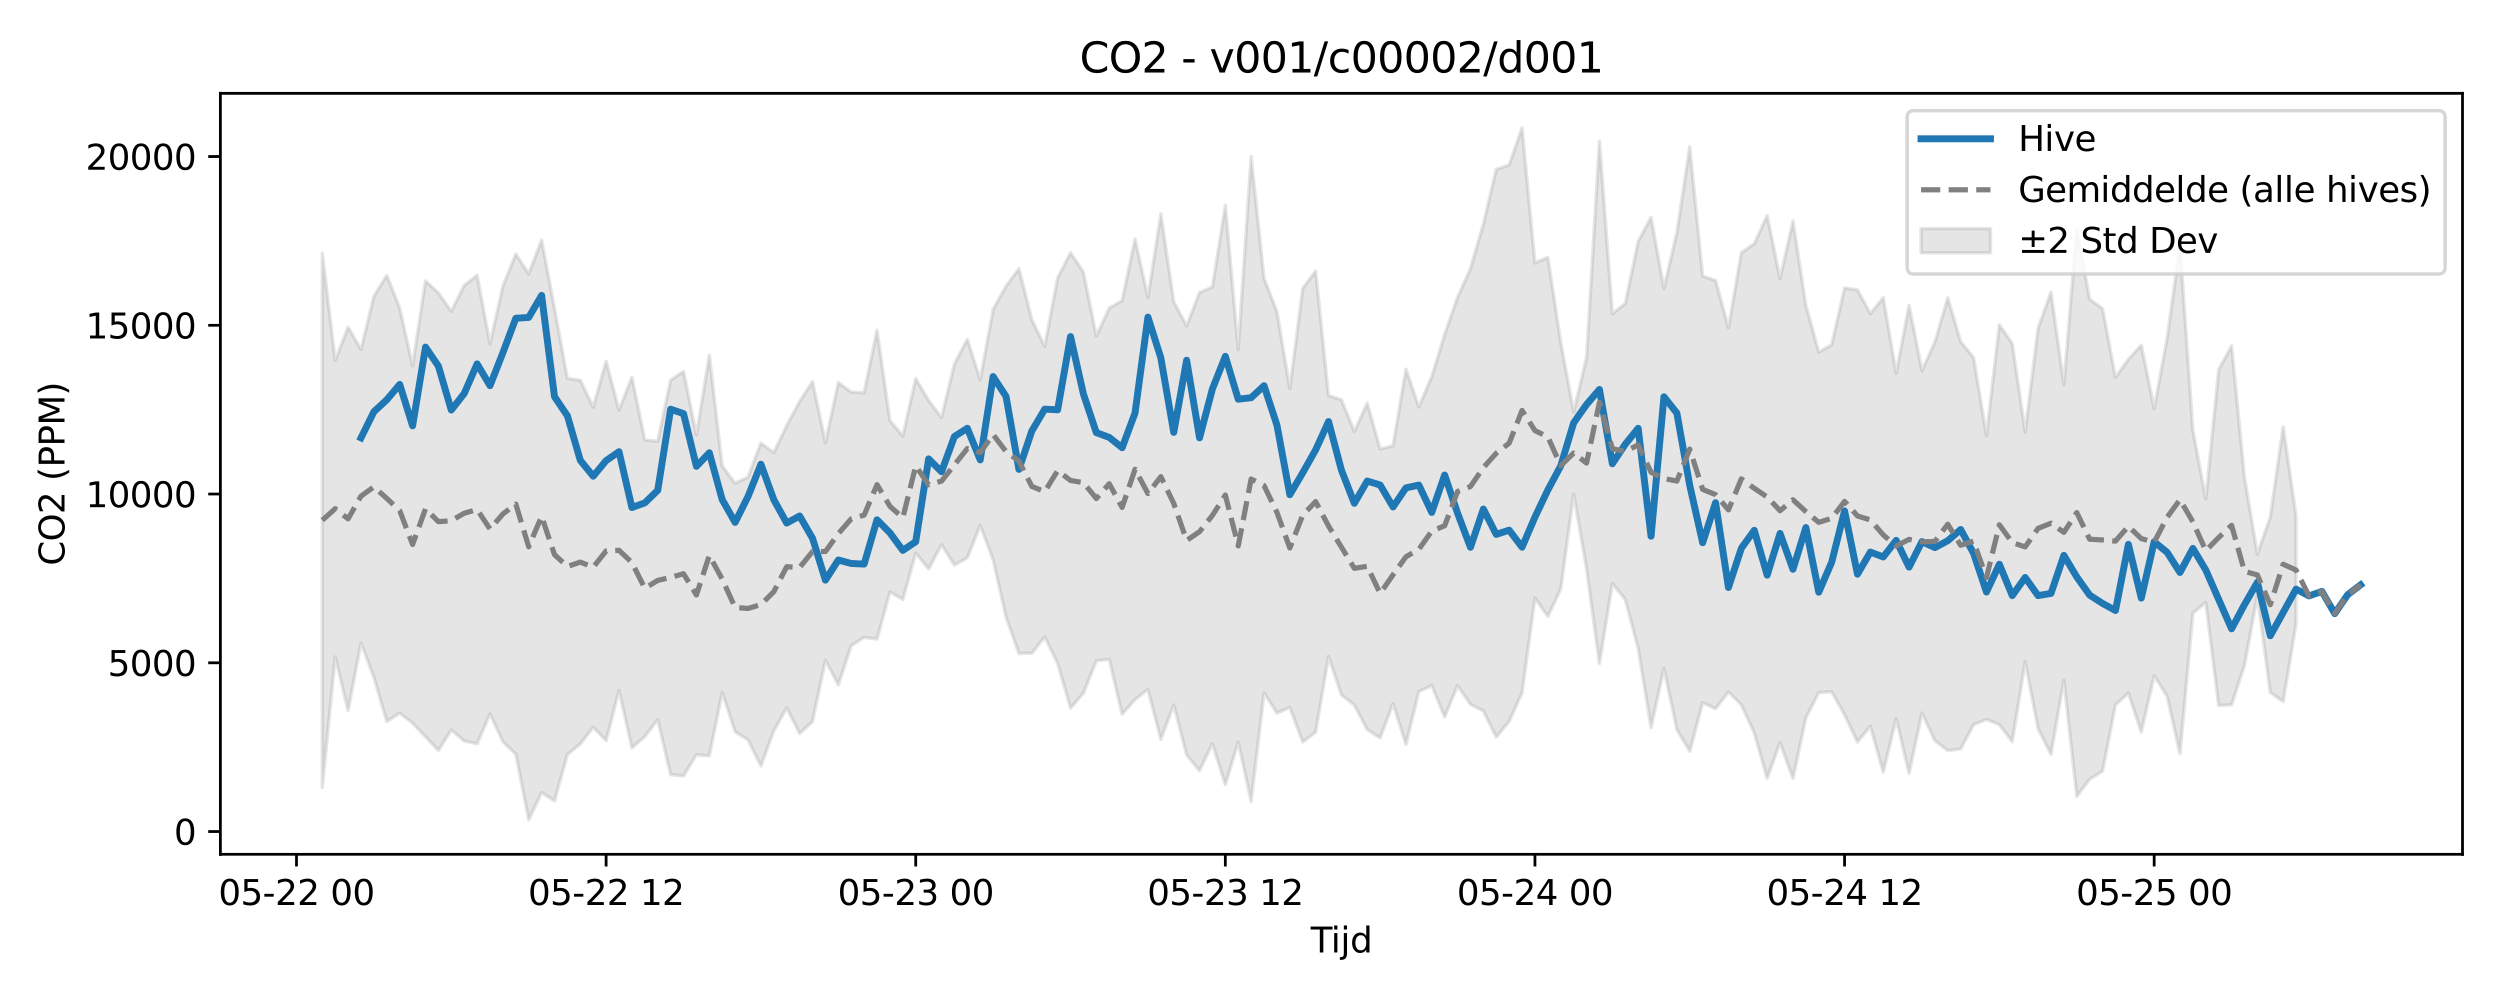 <?xml version="1.0" encoding="utf-8" standalone="no"?>
<!DOCTYPE svg PUBLIC "-//W3C//DTD SVG 1.1//EN"
  "http://www.w3.org/Graphics/SVG/1.1/DTD/svg11.dtd">
<svg xmlns:xlink="http://www.w3.org/1999/xlink" width="720pt" height="288pt" viewBox="0 0 720 288" xmlns="http://www.w3.org/2000/svg" version="1.1">
 <defs>
  <style type="text/css">*{stroke-linejoin: round; stroke-linecap: butt}</style>
 </defs>
 <g id="figure_1">
  <g id="patch_1">
   <path d="M 0 288 
L 720 288 
L 720 0 
L 0 0 
z
" style="fill: #ffffff"/>
  </g>
  <g id="axes_1">
   <g id="patch_2">
    <path d="M 63.47 246.04 
L 709.2 246.04 
L 709.2 26.88 
L 63.47 26.88 
z
" style="fill: #ffffff"/>
   </g>
   <g id="FillBetweenPolyCollection_1">
    <defs>
     <path id="m6ebec6c25e" d="M 92.821 -215.137 
L 92.821 -61.189 
L 96.537 -98.805 
L 100.252 -83.381 
L 103.967 -102.851 
L 107.683 -92.892 
L 111.398 -80.215 
L 115.114 -82.6 
L 118.829 -79.746 
L 122.544 -75.806 
L 126.26 -71.879 
L 129.975 -77.77 
L 133.69 -74.588 
L 137.406 -73.757 
L 141.121 -82.393 
L 144.836 -74.367 
L 148.552 -70.794 
L 152.267 -51.922 
L 155.983 -59.736 
L 159.698 -57.352 
L 163.413 -70.682 
L 167.129 -73.752 
L 170.844 -78.546 
L 174.559 -74.696 
L 178.275 -89.16 
L 181.99 -72.623 
L 185.705 -75.848 
L 189.421 -80.729 
L 193.136 -64.885 
L 196.852 -64.534 
L 200.567 -70.606 
L 204.282 -70.311 
L 207.998 -88.585 
L 211.713 -77.234 
L 215.428 -74.918 
L 219.144 -67.379 
L 222.859 -77.561 
L 226.574 -84.107 
L 230.29 -76.758 
L 234.005 -80.193 
L 237.721 -97.823 
L 241.436 -90.753 
L 245.151 -102.062 
L 248.867 -104.413 
L 252.582 -103.967 
L 256.297 -117.516 
L 260.013 -115.334 
L 263.728 -128.72 
L 267.443 -124.115 
L 271.159 -131.13 
L 274.874 -125.253 
L 278.589 -127.374 
L 282.305 -136.649 
L 286.02 -126.833 
L 289.736 -110.297 
L 293.451 -99.789 
L 297.166 -99.887 
L 300.882 -104.56 
L 304.597 -96.937 
L 308.312 -84.067 
L 312.028 -88.368 
L 315.743 -97.671 
L 319.458 -98.095 
L 323.174 -82.301 
L 326.889 -86.532 
L 330.605 -89.443 
L 334.32 -75.077 
L 338.035 -84.943 
L 341.751 -70.569 
L 345.466 -66.021 
L 349.181 -73.811 
L 352.897 -61.994 
L 356.612 -74.276 
L 360.327 -57.217 
L 364.043 -88.426 
L 367.758 -82.622 
L 371.474 -84.246 
L 375.189 -74.307 
L 378.904 -77.131 
L 382.62 -98.934 
L 386.335 -87.881 
L 390.05 -84.935 
L 393.766 -77.892 
L 397.481 -75.486 
L 401.196 -85.343 
L 404.912 -73.614 
L 408.627 -88.835 
L 412.343 -90.568 
L 416.058 -81.504 
L 419.773 -90.526 
L 423.489 -85.151 
L 427.204 -83.223 
L 430.919 -75.711 
L 434.635 -80.262 
L 438.35 -88.435 
L 442.065 -115.727 
L 445.781 -110.481 
L 449.496 -118.349 
L 453.212 -145.697 
L 456.927 -124.224 
L 460.642 -96.854 
L 464.358 -119.948 
L 468.073 -115.328 
L 471.788 -101.324 
L 475.504 -78.5 
L 479.219 -95.487 
L 482.934 -77.907 
L 486.65 -71.615 
L 490.365 -85.613 
L 494.081 -83.876 
L 497.796 -88.714 
L 501.511 -84.982 
L 505.227 -76.927 
L 508.942 -63.832 
L 512.657 -74.112 
L 516.373 -63.802 
L 520.088 -81.213 
L 523.803 -88.549 
L 527.519 -88.763 
L 531.234 -82.133 
L 534.949 -74.3 
L 538.665 -78.859 
L 542.38 -65.63 
L 546.096 -80.968 
L 549.811 -65.281 
L 553.526 -82.646 
L 557.242 -74.686 
L 560.957 -71.826 
L 564.672 -72.318 
L 568.388 -79.274 
L 572.103 -80.8 
L 575.818 -79.29 
L 579.534 -74.401 
L 583.249 -97.415 
L 586.965 -78.176 
L 590.68 -70.768 
L 594.395 -92.094 
L 598.111 -58.655 
L 601.826 -63.592 
L 605.541 -65.88 
L 609.257 -85.012 
L 612.972 -88.364 
L 616.687 -77.141 
L 620.403 -93.405 
L 624.118 -87.523 
L 627.834 -70.916 
L 631.549 -111.374 
L 635.264 -114.509 
L 638.98 -84.844 
L 642.695 -85.017 
L 646.41 -96.374 
L 650.126 -116.42 
L 653.841 -88.585 
L 657.556 -85.934 
L 661.272 -108.297 
L 661.272 -139.339 
L 661.272 -139.339 
L 657.556 -165.073 
L 653.841 -139.091 
L 650.126 -128.411 
L 646.41 -150.536 
L 642.695 -188.382 
L 638.98 -181.535 
L 635.264 -144.289 
L 631.549 -164.023 
L 627.834 -217.296 
L 624.118 -190.492 
L 620.403 -170.28 
L 616.687 -188.61 
L 612.972 -184.504 
L 609.257 -179.326 
L 605.541 -199.104 
L 601.826 -201.811 
L 598.111 -222.087 
L 594.395 -177.272 
L 590.68 -203.849 
L 586.965 -193.483 
L 583.249 -163.576 
L 579.534 -189.071 
L 575.818 -194.421 
L 572.103 -162.509 
L 568.388 -185.016 
L 564.672 -189.607 
L 560.957 -202.223 
L 557.242 -189.466 
L 553.526 -181.244 
L 549.811 -200.057 
L 546.096 -180.513 
L 542.38 -202.275 
L 538.665 -197.65 
L 534.949 -204.522 
L 531.234 -205.061 
L 527.519 -188.7 
L 523.803 -186.578 
L 520.088 -200.111 
L 516.373 -224.345 
L 512.657 -207.702 
L 508.942 -225.922 
L 505.227 -217.811 
L 501.511 -215.208 
L 497.796 -193.611 
L 494.081 -207.219 
L 490.365 -208.5 
L 486.65 -245.71 
L 482.934 -220.992 
L 479.219 -204.922 
L 475.504 -225.43 
L 471.788 -218.44 
L 468.073 -200.582 
L 464.358 -197.637 
L 460.642 -247.381 
L 456.927 -185.048 
L 453.212 -169.343 
L 449.496 -189.403 
L 445.781 -213.897 
L 442.065 -212.252 
L 438.35 -251.158 
L 434.635 -240.471 
L 430.919 -239.238 
L 427.204 -223.418 
L 423.489 -210.61 
L 419.773 -202.378 
L 416.058 -191.649 
L 412.343 -179.508 
L 408.627 -170.775 
L 404.912 -181.683 
L 401.196 -159.59 
L 397.481 -158.675 
L 393.766 -171.934 
L 390.05 -163.715 
L 386.335 -172.85 
L 382.62 -174.068 
L 378.904 -209.95 
L 375.189 -204.952 
L 371.474 -176.105 
L 367.758 -198.254 
L 364.043 -207.861 
L 360.327 -242.881 
L 356.612 -187.279 
L 352.897 -228.859 
L 349.181 -205.356 
L 345.466 -203.739 
L 341.751 -194.116 
L 338.035 -201.096 
L 334.32 -226.389 
L 330.605 -202.268 
L 326.889 -219.178 
L 323.174 -201.416 
L 319.458 -199.268 
L 315.743 -191.182 
L 312.028 -209.63 
L 308.312 -215.194 
L 304.597 -207.966 
L 300.882 -188.249 
L 297.166 -195.934 
L 293.451 -210.632 
L 289.736 -205.586 
L 286.02 -198.877 
L 282.305 -178.644 
L 278.589 -190.266 
L 274.874 -183.154 
L 271.159 -167.751 
L 267.443 -172.658 
L 263.728 -178.978 
L 260.013 -162.413 
L 256.297 -166.862 
L 252.582 -192.885 
L 248.867 -174.883 
L 245.151 -175.073 
L 241.436 -177.836 
L 237.721 -160.501 
L 234.005 -178.107 
L 230.29 -172.365 
L 226.574 -165.47 
L 222.859 -157.635 
L 219.144 -160.382 
L 215.428 -150.612 
L 211.713 -148.842 
L 207.998 -153.807 
L 204.282 -185.73 
L 200.567 -162.692 
L 196.852 -181.012 
L 193.136 -178.515 
L 189.421 -160.952 
L 185.705 -161.293 
L 181.99 -179.355 
L 178.275 -169.874 
L 174.559 -183.955 
L 170.844 -170.736 
L 167.129 -178.473 
L 163.413 -179.017 
L 159.698 -199.168 
L 155.983 -218.86 
L 152.267 -209.129 
L 148.552 -214.854 
L 144.836 -205.565 
L 141.121 -188.914 
L 137.406 -208.742 
L 133.69 -205.779 
L 129.975 -198.317 
L 126.26 -203.648 
L 122.544 -207.104 
L 118.829 -182.628 
L 115.114 -199.283 
L 111.398 -208.687 
L 107.683 -202.689 
L 103.967 -187.372 
L 100.252 -193.764 
L 96.537 -184.204 
L 92.821 -215.137 
z
" style="stroke: #808080; stroke-opacity: 0.2"/>
    </defs>
    <g clip-path="url(#p0cd6a5f073)">
     <use xlink:href="#m6ebec6c25e" x="0" y="288" style="fill: #808080; fill-opacity: 0.2; stroke: #808080; stroke-opacity: 0.2"/>
    </g>
   </g>
   <g id="matplotlib.axis_1">
    <g id="xtick_1">
     <g id="line2d_1">
      <defs>
       <path id="mf22f5995ed" d="M 0 0 
L 0 3.5 
" style="stroke: #000000; stroke-width: 0.8"/>
      </defs>
      <g>
       <use xlink:href="#mf22f5995ed" x="85.391" y="246.04" style="stroke: #000000; stroke-width: 0.8"/>
      </g>
     </g>
     <g id="text_1">
      <!-- 05-22 00 -->
      <g transform="translate(62.91 260.638) scale(0.1 -0.1)">
       <defs>
        <path id="DejaVuSans-30" d="M 2034 4250 
Q 1547 4250 1301 3770 
Q 1056 3291 1056 2328 
Q 1056 1369 1301 889 
Q 1547 409 2034 409 
Q 2525 409 2770 889 
Q 3016 1369 3016 2328 
Q 3016 3291 2770 3770 
Q 2525 4250 2034 4250 
z
M 2034 4750 
Q 2819 4750 3233 4129 
Q 3647 3509 3647 2328 
Q 3647 1150 3233 529 
Q 2819 -91 2034 -91 
Q 1250 -91 836 529 
Q 422 1150 422 2328 
Q 422 3509 836 4129 
Q 1250 4750 2034 4750 
z
" transform="scale(0.016)"/>
        <path id="DejaVuSans-35" d="M 691 4666 
L 3169 4666 
L 3169 4134 
L 1269 4134 
L 1269 2991 
Q 1406 3038 1543 3061 
Q 1681 3084 1819 3084 
Q 2600 3084 3056 2656 
Q 3513 2228 3513 1497 
Q 3513 744 3044 326 
Q 2575 -91 1722 -91 
Q 1428 -91 1123 -41 
Q 819 9 494 109 
L 494 744 
Q 775 591 1075 516 
Q 1375 441 1709 441 
Q 2250 441 2565 725 
Q 2881 1009 2881 1497 
Q 2881 1984 2565 2268 
Q 2250 2553 1709 2553 
Q 1456 2553 1204 2497 
Q 953 2441 691 2322 
L 691 4666 
z
" transform="scale(0.016)"/>
        <path id="DejaVuSans-2d" d="M 313 2009 
L 1997 2009 
L 1997 1497 
L 313 1497 
L 313 2009 
z
" transform="scale(0.016)"/>
        <path id="DejaVuSans-32" d="M 1228 531 
L 3431 531 
L 3431 0 
L 469 0 
L 469 531 
Q 828 903 1448 1529 
Q 2069 2156 2228 2338 
Q 2531 2678 2651 2914 
Q 2772 3150 2772 3378 
Q 2772 3750 2511 3984 
Q 2250 4219 1831 4219 
Q 1534 4219 1204 4116 
Q 875 4013 500 3803 
L 500 4441 
Q 881 4594 1212 4672 
Q 1544 4750 1819 4750 
Q 2544 4750 2975 4387 
Q 3406 4025 3406 3419 
Q 3406 3131 3298 2873 
Q 3191 2616 2906 2266 
Q 2828 2175 2409 1742 
Q 1991 1309 1228 531 
z
" transform="scale(0.016)"/>
        <path id="DejaVuSans-20" transform="scale(0.016)"/>
       </defs>
       <use xlink:href="#DejaVuSans-30"/>
       <use xlink:href="#DejaVuSans-35" transform="translate(63.623 0)"/>
       <use xlink:href="#DejaVuSans-2d" transform="translate(127.246 0)"/>
       <use xlink:href="#DejaVuSans-32" transform="translate(163.33 0)"/>
       <use xlink:href="#DejaVuSans-32" transform="translate(226.953 0)"/>
       <use xlink:href="#DejaVuSans-20" transform="translate(290.576 0)"/>
       <use xlink:href="#DejaVuSans-30" transform="translate(322.363 0)"/>
       <use xlink:href="#DejaVuSans-30" transform="translate(385.986 0)"/>
      </g>
     </g>
    </g>
    <g id="xtick_2">
     <g id="line2d_2">
      <g>
       <use xlink:href="#mf22f5995ed" x="174.559" y="246.04" style="stroke: #000000; stroke-width: 0.8"/>
      </g>
     </g>
     <g id="text_2">
      <!-- 05-22 12 -->
      <g transform="translate(152.079 260.638) scale(0.1 -0.1)">
       <defs>
        <path id="DejaVuSans-31" d="M 794 531 
L 1825 531 
L 1825 4091 
L 703 3866 
L 703 4441 
L 1819 4666 
L 2450 4666 
L 2450 531 
L 3481 531 
L 3481 0 
L 794 0 
L 794 531 
z
" transform="scale(0.016)"/>
       </defs>
       <use xlink:href="#DejaVuSans-30"/>
       <use xlink:href="#DejaVuSans-35" transform="translate(63.623 0)"/>
       <use xlink:href="#DejaVuSans-2d" transform="translate(127.246 0)"/>
       <use xlink:href="#DejaVuSans-32" transform="translate(163.33 0)"/>
       <use xlink:href="#DejaVuSans-32" transform="translate(226.953 0)"/>
       <use xlink:href="#DejaVuSans-20" transform="translate(290.576 0)"/>
       <use xlink:href="#DejaVuSans-31" transform="translate(322.363 0)"/>
       <use xlink:href="#DejaVuSans-32" transform="translate(385.986 0)"/>
      </g>
     </g>
    </g>
    <g id="xtick_3">
     <g id="line2d_3">
      <g>
       <use xlink:href="#mf22f5995ed" x="263.728" y="246.04" style="stroke: #000000; stroke-width: 0.8"/>
      </g>
     </g>
     <g id="text_3">
      <!-- 05-23 00 -->
      <g transform="translate(241.248 260.638) scale(0.1 -0.1)">
       <defs>
        <path id="DejaVuSans-33" d="M 2597 2516 
Q 3050 2419 3304 2112 
Q 3559 1806 3559 1356 
Q 3559 666 3084 287 
Q 2609 -91 1734 -91 
Q 1441 -91 1130 -33 
Q 819 25 488 141 
L 488 750 
Q 750 597 1062 519 
Q 1375 441 1716 441 
Q 2309 441 2620 675 
Q 2931 909 2931 1356 
Q 2931 1769 2642 2001 
Q 2353 2234 1838 2234 
L 1294 2234 
L 1294 2753 
L 1863 2753 
Q 2328 2753 2575 2939 
Q 2822 3125 2822 3475 
Q 2822 3834 2567 4026 
Q 2313 4219 1838 4219 
Q 1578 4219 1281 4162 
Q 984 4106 628 3988 
L 628 4550 
Q 988 4650 1302 4700 
Q 1616 4750 1894 4750 
Q 2613 4750 3031 4423 
Q 3450 4097 3450 3541 
Q 3450 3153 3228 2886 
Q 3006 2619 2597 2516 
z
" transform="scale(0.016)"/>
       </defs>
       <use xlink:href="#DejaVuSans-30"/>
       <use xlink:href="#DejaVuSans-35" transform="translate(63.623 0)"/>
       <use xlink:href="#DejaVuSans-2d" transform="translate(127.246 0)"/>
       <use xlink:href="#DejaVuSans-32" transform="translate(163.33 0)"/>
       <use xlink:href="#DejaVuSans-33" transform="translate(226.953 0)"/>
       <use xlink:href="#DejaVuSans-20" transform="translate(290.576 0)"/>
       <use xlink:href="#DejaVuSans-30" transform="translate(322.363 0)"/>
       <use xlink:href="#DejaVuSans-30" transform="translate(385.986 0)"/>
      </g>
     </g>
    </g>
    <g id="xtick_4">
     <g id="line2d_4">
      <g>
       <use xlink:href="#mf22f5995ed" x="352.897" y="246.04" style="stroke: #000000; stroke-width: 0.8"/>
      </g>
     </g>
     <g id="text_4">
      <!-- 05-23 12 -->
      <g transform="translate(330.416 260.638) scale(0.1 -0.1)">
       <use xlink:href="#DejaVuSans-30"/>
       <use xlink:href="#DejaVuSans-35" transform="translate(63.623 0)"/>
       <use xlink:href="#DejaVuSans-2d" transform="translate(127.246 0)"/>
       <use xlink:href="#DejaVuSans-32" transform="translate(163.33 0)"/>
       <use xlink:href="#DejaVuSans-33" transform="translate(226.953 0)"/>
       <use xlink:href="#DejaVuSans-20" transform="translate(290.576 0)"/>
       <use xlink:href="#DejaVuSans-31" transform="translate(322.363 0)"/>
       <use xlink:href="#DejaVuSans-32" transform="translate(385.986 0)"/>
      </g>
     </g>
    </g>
    <g id="xtick_5">
     <g id="line2d_5">
      <g>
       <use xlink:href="#mf22f5995ed" x="442.065" y="246.04" style="stroke: #000000; stroke-width: 0.8"/>
      </g>
     </g>
     <g id="text_5">
      <!-- 05-24 00 -->
      <g transform="translate(419.585 260.638) scale(0.1 -0.1)">
       <defs>
        <path id="DejaVuSans-34" d="M 2419 4116 
L 825 1625 
L 2419 1625 
L 2419 4116 
z
M 2253 4666 
L 3047 4666 
L 3047 1625 
L 3713 1625 
L 3713 1100 
L 3047 1100 
L 3047 0 
L 2419 0 
L 2419 1100 
L 313 1100 
L 313 1709 
L 2253 4666 
z
" transform="scale(0.016)"/>
       </defs>
       <use xlink:href="#DejaVuSans-30"/>
       <use xlink:href="#DejaVuSans-35" transform="translate(63.623 0)"/>
       <use xlink:href="#DejaVuSans-2d" transform="translate(127.246 0)"/>
       <use xlink:href="#DejaVuSans-32" transform="translate(163.33 0)"/>
       <use xlink:href="#DejaVuSans-34" transform="translate(226.953 0)"/>
       <use xlink:href="#DejaVuSans-20" transform="translate(290.576 0)"/>
       <use xlink:href="#DejaVuSans-30" transform="translate(322.363 0)"/>
       <use xlink:href="#DejaVuSans-30" transform="translate(385.986 0)"/>
      </g>
     </g>
    </g>
    <g id="xtick_6">
     <g id="line2d_6">
      <g>
       <use xlink:href="#mf22f5995ed" x="531.234" y="246.04" style="stroke: #000000; stroke-width: 0.8"/>
      </g>
     </g>
     <g id="text_6">
      <!-- 05-24 12 -->
      <g transform="translate(508.754 260.638) scale(0.1 -0.1)">
       <use xlink:href="#DejaVuSans-30"/>
       <use xlink:href="#DejaVuSans-35" transform="translate(63.623 0)"/>
       <use xlink:href="#DejaVuSans-2d" transform="translate(127.246 0)"/>
       <use xlink:href="#DejaVuSans-32" transform="translate(163.33 0)"/>
       <use xlink:href="#DejaVuSans-34" transform="translate(226.953 0)"/>
       <use xlink:href="#DejaVuSans-20" transform="translate(290.576 0)"/>
       <use xlink:href="#DejaVuSans-31" transform="translate(322.363 0)"/>
       <use xlink:href="#DejaVuSans-32" transform="translate(385.986 0)"/>
      </g>
     </g>
    </g>
    <g id="xtick_7">
     <g id="line2d_7">
      <g>
       <use xlink:href="#mf22f5995ed" x="620.403" y="246.04" style="stroke: #000000; stroke-width: 0.8"/>
      </g>
     </g>
     <g id="text_7">
      <!-- 05-25 00 -->
      <g transform="translate(597.922 260.638) scale(0.1 -0.1)">
       <use xlink:href="#DejaVuSans-30"/>
       <use xlink:href="#DejaVuSans-35" transform="translate(63.623 0)"/>
       <use xlink:href="#DejaVuSans-2d" transform="translate(127.246 0)"/>
       <use xlink:href="#DejaVuSans-32" transform="translate(163.33 0)"/>
       <use xlink:href="#DejaVuSans-35" transform="translate(226.953 0)"/>
       <use xlink:href="#DejaVuSans-20" transform="translate(290.576 0)"/>
       <use xlink:href="#DejaVuSans-30" transform="translate(322.363 0)"/>
       <use xlink:href="#DejaVuSans-30" transform="translate(385.986 0)"/>
      </g>
     </g>
    </g>
    <g id="text_8">
     <!-- Tijd -->
     <g transform="translate(377.485 274.317) scale(0.1 -0.1)">
      <defs>
       <path id="DejaVuSans-54" d="M -19 4666 
L 3928 4666 
L 3928 4134 
L 2272 4134 
L 2272 0 
L 1638 0 
L 1638 4134 
L -19 4134 
L -19 4666 
z
" transform="scale(0.016)"/>
       <path id="DejaVuSans-69" d="M 603 3500 
L 1178 3500 
L 1178 0 
L 603 0 
L 603 3500 
z
M 603 4863 
L 1178 4863 
L 1178 4134 
L 603 4134 
L 603 4863 
z
" transform="scale(0.016)"/>
       <path id="DejaVuSans-6a" d="M 603 3500 
L 1178 3500 
L 1178 -63 
Q 1178 -731 923 -1031 
Q 669 -1331 103 -1331 
L -116 -1331 
L -116 -844 
L 38 -844 
Q 366 -844 484 -692 
Q 603 -541 603 -63 
L 603 3500 
z
M 603 4863 
L 1178 4863 
L 1178 4134 
L 603 4134 
L 603 4863 
z
" transform="scale(0.016)"/>
       <path id="DejaVuSans-64" d="M 2906 2969 
L 2906 4863 
L 3481 4863 
L 3481 0 
L 2906 0 
L 2906 525 
Q 2725 213 2448 61 
Q 2172 -91 1784 -91 
Q 1150 -91 751 415 
Q 353 922 353 1747 
Q 353 2572 751 3078 
Q 1150 3584 1784 3584 
Q 2172 3584 2448 3432 
Q 2725 3281 2906 2969 
z
M 947 1747 
Q 947 1113 1208 752 
Q 1469 391 1925 391 
Q 2381 391 2643 752 
Q 2906 1113 2906 1747 
Q 2906 2381 2643 2742 
Q 2381 3103 1925 3103 
Q 1469 3103 1208 2742 
Q 947 2381 947 1747 
z
" transform="scale(0.016)"/>
      </defs>
      <use xlink:href="#DejaVuSans-54"/>
      <use xlink:href="#DejaVuSans-69" transform="translate(57.959 0)"/>
      <use xlink:href="#DejaVuSans-6a" transform="translate(85.742 0)"/>
      <use xlink:href="#DejaVuSans-64" transform="translate(113.525 0)"/>
     </g>
    </g>
   </g>
   <g id="matplotlib.axis_2">
    <g id="ytick_1">
     <g id="line2d_8">
      <defs>
       <path id="ma05db6363d" d="M 0 0 
L -3.5 0 
" style="stroke: #000000; stroke-width: 0.8"/>
      </defs>
      <g>
       <use xlink:href="#ma05db6363d" x="63.47" y="239.479" style="stroke: #000000; stroke-width: 0.8"/>
      </g>
     </g>
     <g id="text_9">
      <!-- 0 -->
      <g transform="translate(50.108 243.278) scale(0.1 -0.1)">
       <use xlink:href="#DejaVuSans-30"/>
      </g>
     </g>
    </g>
    <g id="ytick_2">
     <g id="line2d_9">
      <g>
       <use xlink:href="#ma05db6363d" x="63.47" y="190.881" style="stroke: #000000; stroke-width: 0.8"/>
      </g>
     </g>
     <g id="text_10">
      <!-- 5000 -->
      <g transform="translate(31.02 194.68) scale(0.1 -0.1)">
       <use xlink:href="#DejaVuSans-35"/>
       <use xlink:href="#DejaVuSans-30" transform="translate(63.623 0)"/>
       <use xlink:href="#DejaVuSans-30" transform="translate(127.246 0)"/>
       <use xlink:href="#DejaVuSans-30" transform="translate(190.869 0)"/>
      </g>
     </g>
    </g>
    <g id="ytick_3">
     <g id="line2d_10">
      <g>
       <use xlink:href="#ma05db6363d" x="63.47" y="142.283" style="stroke: #000000; stroke-width: 0.8"/>
      </g>
     </g>
     <g id="text_11">
      <!-- 10000 -->
      <g transform="translate(24.657 146.082) scale(0.1 -0.1)">
       <use xlink:href="#DejaVuSans-31"/>
       <use xlink:href="#DejaVuSans-30" transform="translate(63.623 0)"/>
       <use xlink:href="#DejaVuSans-30" transform="translate(127.246 0)"/>
       <use xlink:href="#DejaVuSans-30" transform="translate(190.869 0)"/>
       <use xlink:href="#DejaVuSans-30" transform="translate(254.492 0)"/>
      </g>
     </g>
    </g>
    <g id="ytick_4">
     <g id="line2d_11">
      <g>
       <use xlink:href="#ma05db6363d" x="63.47" y="93.684" style="stroke: #000000; stroke-width: 0.8"/>
      </g>
     </g>
     <g id="text_12">
      <!-- 15000 -->
      <g transform="translate(24.657 97.484) scale(0.1 -0.1)">
       <use xlink:href="#DejaVuSans-31"/>
       <use xlink:href="#DejaVuSans-35" transform="translate(63.623 0)"/>
       <use xlink:href="#DejaVuSans-30" transform="translate(127.246 0)"/>
       <use xlink:href="#DejaVuSans-30" transform="translate(190.869 0)"/>
       <use xlink:href="#DejaVuSans-30" transform="translate(254.492 0)"/>
      </g>
     </g>
    </g>
    <g id="ytick_5">
     <g id="line2d_12">
      <g>
       <use xlink:href="#ma05db6363d" x="63.47" y="45.086" style="stroke: #000000; stroke-width: 0.8"/>
      </g>
     </g>
     <g id="text_13">
      <!-- 20000 -->
      <g transform="translate(24.657 48.885) scale(0.1 -0.1)">
       <use xlink:href="#DejaVuSans-32"/>
       <use xlink:href="#DejaVuSans-30" transform="translate(63.623 0)"/>
       <use xlink:href="#DejaVuSans-30" transform="translate(127.246 0)"/>
       <use xlink:href="#DejaVuSans-30" transform="translate(190.869 0)"/>
       <use xlink:href="#DejaVuSans-30" transform="translate(254.492 0)"/>
      </g>
     </g>
    </g>
    <g id="text_14">
     <!-- CO2 (PPM) -->
     <g transform="translate(18.578 162.903) rotate(-90) scale(0.1 -0.1)">
      <defs>
       <path id="DejaVuSans-43" d="M 4122 4306 
L 4122 3641 
Q 3803 3938 3442 4084 
Q 3081 4231 2675 4231 
Q 1875 4231 1450 3742 
Q 1025 3253 1025 2328 
Q 1025 1406 1450 917 
Q 1875 428 2675 428 
Q 3081 428 3442 575 
Q 3803 722 4122 1019 
L 4122 359 
Q 3791 134 3420 21 
Q 3050 -91 2638 -91 
Q 1578 -91 968 557 
Q 359 1206 359 2328 
Q 359 3453 968 4101 
Q 1578 4750 2638 4750 
Q 3056 4750 3426 4639 
Q 3797 4528 4122 4306 
z
" transform="scale(0.016)"/>
       <path id="DejaVuSans-4f" d="M 2522 4238 
Q 1834 4238 1429 3725 
Q 1025 3213 1025 2328 
Q 1025 1447 1429 934 
Q 1834 422 2522 422 
Q 3209 422 3611 934 
Q 4013 1447 4013 2328 
Q 4013 3213 3611 3725 
Q 3209 4238 2522 4238 
z
M 2522 4750 
Q 3503 4750 4090 4092 
Q 4678 3434 4678 2328 
Q 4678 1225 4090 567 
Q 3503 -91 2522 -91 
Q 1538 -91 948 565 
Q 359 1222 359 2328 
Q 359 3434 948 4092 
Q 1538 4750 2522 4750 
z
" transform="scale(0.016)"/>
       <path id="DejaVuSans-28" d="M 1984 4856 
Q 1566 4138 1362 3434 
Q 1159 2731 1159 2009 
Q 1159 1288 1364 580 
Q 1569 -128 1984 -844 
L 1484 -844 
Q 1016 -109 783 600 
Q 550 1309 550 2009 
Q 550 2706 781 3412 
Q 1013 4119 1484 4856 
L 1984 4856 
z
" transform="scale(0.016)"/>
       <path id="DejaVuSans-50" d="M 1259 4147 
L 1259 2394 
L 2053 2394 
Q 2494 2394 2734 2622 
Q 2975 2850 2975 3272 
Q 2975 3691 2734 3919 
Q 2494 4147 2053 4147 
L 1259 4147 
z
M 628 4666 
L 2053 4666 
Q 2838 4666 3239 4311 
Q 3641 3956 3641 3272 
Q 3641 2581 3239 2228 
Q 2838 1875 2053 1875 
L 1259 1875 
L 1259 0 
L 628 0 
L 628 4666 
z
" transform="scale(0.016)"/>
       <path id="DejaVuSans-4d" d="M 628 4666 
L 1569 4666 
L 2759 1491 
L 3956 4666 
L 4897 4666 
L 4897 0 
L 4281 0 
L 4281 4097 
L 3078 897 
L 2444 897 
L 1241 4097 
L 1241 0 
L 628 0 
L 628 4666 
z
" transform="scale(0.016)"/>
       <path id="DejaVuSans-29" d="M 513 4856 
L 1013 4856 
Q 1481 4119 1714 3412 
Q 1947 2706 1947 2009 
Q 1947 1309 1714 600 
Q 1481 -109 1013 -844 
L 513 -844 
Q 928 -128 1133 580 
Q 1338 1288 1338 2009 
Q 1338 2731 1133 3434 
Q 928 4138 513 4856 
z
" transform="scale(0.016)"/>
      </defs>
      <use xlink:href="#DejaVuSans-43"/>
      <use xlink:href="#DejaVuSans-4f" transform="translate(69.824 0)"/>
      <use xlink:href="#DejaVuSans-32" transform="translate(148.535 0)"/>
      <use xlink:href="#DejaVuSans-20" transform="translate(212.158 0)"/>
      <use xlink:href="#DejaVuSans-28" transform="translate(243.945 0)"/>
      <use xlink:href="#DejaVuSans-50" transform="translate(282.959 0)"/>
      <use xlink:href="#DejaVuSans-50" transform="translate(343.262 0)"/>
      <use xlink:href="#DejaVuSans-4d" transform="translate(403.564 0)"/>
      <use xlink:href="#DejaVuSans-29" transform="translate(489.844 0)"/>
     </g>
    </g>
   </g>
   <g id="line2d_13">
    <path d="M 103.967 126.104 
L 107.683 118.576 
L 111.398 115.136 
L 115.114 110.717 
L 118.829 122.644 
L 122.544 99.963 
L 126.26 105.439 
L 129.975 118.081 
L 133.69 113.328 
L 137.406 104.8 
L 141.121 111.066 
L 144.836 101.574 
L 148.552 91.663 
L 152.267 91.41 
L 155.983 85.078 
L 159.698 114.251 
L 163.413 119.762 
L 167.129 132.589 
L 170.844 137.151 
L 174.559 132.654 
L 178.275 130.094 
L 181.99 146.171 
L 185.705 144.836 
L 189.421 141.223 
L 193.136 117.847 
L 196.852 119.126 
L 200.567 134.308 
L 204.282 130.405 
L 207.998 143.896 
L 211.713 150.447 
L 215.428 142.983 
L 219.144 133.703 
L 222.859 143.92 
L 226.574 150.642 
L 230.29 148.604 
L 234.005 155.012 
L 237.721 167.078 
L 241.436 161.275 
L 245.151 162.286 
L 248.867 162.454 
L 252.582 149.699 
L 256.297 153.464 
L 260.013 158.515 
L 263.728 156.004 
L 267.443 132.165 
L 271.159 135.861 
L 274.874 125.711 
L 278.589 123.346 
L 282.305 132.453 
L 286.02 108.458 
L 289.736 114.173 
L 293.451 135.174 
L 297.166 124.126 
L 300.882 117.838 
L 304.597 118.027 
L 308.312 96.941 
L 312.028 113.483 
L 315.743 124.596 
L 319.458 125.967 
L 323.174 128.942 
L 326.889 118.949 
L 330.605 91.332 
L 334.32 103.044 
L 338.035 124.52 
L 341.751 103.744 
L 345.466 126.093 
L 349.181 111.987 
L 352.897 102.633 
L 356.612 114.97 
L 360.327 114.54 
L 364.043 111.087 
L 367.758 122.438 
L 371.474 142.48 
L 375.189 136.153 
L 378.904 129.566 
L 382.62 121.411 
L 386.335 135.408 
L 390.05 144.951 
L 393.766 138.534 
L 397.481 139.683 
L 401.196 146.002 
L 404.912 140.51 
L 408.627 139.704 
L 412.343 147.57 
L 416.058 136.82 
L 419.773 147.771 
L 423.489 157.62 
L 427.204 146.611 
L 430.919 153.901 
L 434.635 152.689 
L 438.35 157.591 
L 442.065 148.918 
L 445.781 141.107 
L 449.496 134.17 
L 453.212 121.79 
L 456.927 116.493 
L 460.642 112.166 
L 464.358 133.548 
L 468.073 127.951 
L 471.788 123.359 
L 475.504 154.432 
L 479.219 114.277 
L 482.934 118.97 
L 486.65 139.817 
L 490.365 156.303 
L 494.081 144.784 
L 497.796 169.201 
L 501.511 157.889 
L 505.227 152.736 
L 508.942 165.633 
L 512.657 153.621 
L 516.373 163.945 
L 520.088 151.939 
L 523.803 170.552 
L 527.519 161.926 
L 531.234 147.152 
L 534.949 165.36 
L 538.665 159.005 
L 542.38 160.4 
L 546.096 155.625 
L 549.811 163.331 
L 553.526 155.987 
L 557.242 157.708 
L 560.957 155.725 
L 564.672 152.495 
L 568.388 159.346 
L 572.103 170.492 
L 575.818 162.506 
L 579.534 171.536 
L 583.249 166.316 
L 586.965 171.536 
L 590.68 170.904 
L 594.395 159.95 
L 598.111 166.161 
L 601.826 171.393 
L 605.541 173.791 
L 609.257 175.825 
L 612.972 156.781 
L 616.687 172.255 
L 620.403 156.036 
L 624.118 159.052 
L 627.834 164.865 
L 631.549 157.948 
L 635.264 164.162 
L 642.695 181.103 
L 646.41 174.119 
L 650.126 167.704 
L 653.841 183.091 
L 661.272 169.669 
L 664.987 171.617 
L 668.703 170.334 
L 672.418 176.719 
L 676.133 171.267 
L 679.849 168.438 
L 679.849 168.438 
" clip-path="url(#p0cd6a5f073)" style="fill: none; stroke: #1f77b4; stroke-width: 2; stroke-linecap: square"/>
   </g>
   <g id="line2d_14">
    <path d="M 92.821 149.837 
L 96.537 146.495 
L 100.252 149.427 
L 103.967 142.889 
L 107.683 140.209 
L 111.398 143.549 
L 115.114 147.058 
L 118.829 156.813 
L 122.544 146.545 
L 126.26 150.237 
L 129.975 149.956 
L 133.69 147.816 
L 137.406 146.751 
L 141.121 152.346 
L 144.836 148.034 
L 148.552 145.176 
L 152.267 157.475 
L 155.983 148.702 
L 159.698 159.74 
L 163.413 163.151 
L 167.129 161.887 
L 170.844 163.359 
L 174.559 158.675 
L 178.275 158.483 
L 181.99 162.011 
L 185.705 169.43 
L 189.421 167.16 
L 193.136 166.3 
L 196.852 165.227 
L 200.567 171.351 
L 204.282 159.98 
L 207.998 166.804 
L 211.713 174.962 
L 215.428 175.235 
L 219.144 174.12 
L 222.859 170.402 
L 226.574 163.212 
L 230.29 163.439 
L 234.005 158.85 
L 237.721 158.838 
L 241.436 153.705 
L 245.151 149.433 
L 248.867 148.352 
L 252.582 139.574 
L 256.297 145.811 
L 260.013 149.126 
L 263.728 134.151 
L 267.443 139.614 
L 271.159 138.56 
L 278.589 129.18 
L 282.305 130.354 
L 286.02 125.145 
L 289.736 130.059 
L 293.451 132.79 
L 297.166 140.09 
L 300.882 141.596 
L 304.597 135.548 
L 308.312 138.37 
L 312.028 139.001 
L 315.743 143.574 
L 319.458 139.318 
L 323.174 146.141 
L 326.889 135.145 
L 330.605 142.144 
L 334.32 137.267 
L 338.035 144.98 
L 341.751 155.657 
L 345.466 153.12 
L 349.181 148.416 
L 352.897 142.574 
L 356.612 157.223 
L 360.327 137.951 
L 364.043 139.857 
L 367.758 147.562 
L 371.474 157.824 
L 375.189 148.37 
L 378.904 144.459 
L 382.62 151.499 
L 390.05 163.675 
L 393.766 163.087 
L 397.481 170.919 
L 401.196 165.534 
L 404.912 160.352 
L 408.627 158.195 
L 412.343 152.962 
L 416.058 151.423 
L 419.773 141.548 
L 423.489 140.12 
L 427.204 134.679 
L 430.919 130.526 
L 434.635 127.634 
L 438.35 118.203 
L 442.065 124.01 
L 445.781 125.811 
L 449.496 134.124 
L 453.212 130.48 
L 456.927 133.364 
L 460.642 115.883 
L 464.358 129.207 
L 468.073 130.045 
L 471.788 128.118 
L 475.504 136.035 
L 479.219 137.796 
L 482.934 138.551 
L 486.65 129.338 
L 490.365 140.944 
L 494.081 142.452 
L 497.796 146.838 
L 501.511 137.905 
L 505.227 140.631 
L 508.942 143.123 
L 512.657 147.093 
L 516.373 143.926 
L 520.088 147.338 
L 523.803 150.437 
L 527.519 149.268 
L 531.234 144.403 
L 534.949 148.589 
L 538.665 149.746 
L 542.38 154.048 
L 546.096 157.26 
L 549.811 155.331 
L 553.526 156.055 
L 557.242 155.924 
L 560.957 150.976 
L 564.672 157.038 
L 568.388 155.855 
L 572.103 166.345 
L 575.818 151.144 
L 579.534 156.264 
L 583.249 157.504 
L 586.965 152.171 
L 590.68 150.691 
L 594.395 153.317 
L 598.111 147.629 
L 601.826 155.298 
L 605.541 155.508 
L 609.257 155.831 
L 612.972 151.566 
L 616.687 155.125 
L 620.403 156.158 
L 624.118 148.993 
L 627.834 143.894 
L 631.549 150.301 
L 635.264 158.601 
L 638.98 154.811 
L 642.695 151.301 
L 646.41 164.545 
L 650.126 165.585 
L 653.841 174.162 
L 657.556 162.496 
L 661.272 164.182 
L 664.987 171.617 
L 668.703 170.334 
L 672.418 176.719 
L 676.133 171.267 
L 679.849 168.438 
L 679.849 168.438 
" clip-path="url(#p0cd6a5f073)" style="fill: none; stroke-dasharray: 5.55,2.4; stroke-dashoffset: 0; stroke: #808080; stroke-width: 1.5"/>
   </g>
   <g id="patch_3">
    <path d="M 63.47 246.04 
L 63.47 26.88 
" style="fill: none; stroke: #000000; stroke-width: 0.8; stroke-linejoin: miter; stroke-linecap: square"/>
   </g>
   <g id="patch_4">
    <path d="M 709.2 246.04 
L 709.2 26.88 
" style="fill: none; stroke: #000000; stroke-width: 0.8; stroke-linejoin: miter; stroke-linecap: square"/>
   </g>
   <g id="patch_5">
    <path d="M 63.47 246.04 
L 709.2 246.04 
" style="fill: none; stroke: #000000; stroke-width: 0.8; stroke-linejoin: miter; stroke-linecap: square"/>
   </g>
   <g id="patch_6">
    <path d="M 63.47 26.88 
L 709.2 26.88 
" style="fill: none; stroke: #000000; stroke-width: 0.8; stroke-linejoin: miter; stroke-linecap: square"/>
   </g>
   <g id="text_15">
    <!-- CO2 - v001/c00002/d001 -->
    <g transform="translate(310.932 20.88) scale(0.12 -0.12)">
     <defs>
      <path id="DejaVuSans-76" d="M 191 3500 
L 800 3500 
L 1894 563 
L 2988 3500 
L 3597 3500 
L 2284 0 
L 1503 0 
L 191 3500 
z
" transform="scale(0.016)"/>
      <path id="DejaVuSans-2f" d="M 1625 4666 
L 2156 4666 
L 531 -594 
L 0 -594 
L 1625 4666 
z
" transform="scale(0.016)"/>
      <path id="DejaVuSans-63" d="M 3122 3366 
L 3122 2828 
Q 2878 2963 2633 3030 
Q 2388 3097 2138 3097 
Q 1578 3097 1268 2742 
Q 959 2388 959 1747 
Q 959 1106 1268 751 
Q 1578 397 2138 397 
Q 2388 397 2633 464 
Q 2878 531 3122 666 
L 3122 134 
Q 2881 22 2623 -34 
Q 2366 -91 2075 -91 
Q 1284 -91 818 406 
Q 353 903 353 1747 
Q 353 2603 823 3093 
Q 1294 3584 2113 3584 
Q 2378 3584 2631 3529 
Q 2884 3475 3122 3366 
z
" transform="scale(0.016)"/>
     </defs>
     <use xlink:href="#DejaVuSans-43"/>
     <use xlink:href="#DejaVuSans-4f" transform="translate(69.824 0)"/>
     <use xlink:href="#DejaVuSans-32" transform="translate(148.535 0)"/>
     <use xlink:href="#DejaVuSans-20" transform="translate(212.158 0)"/>
     <use xlink:href="#DejaVuSans-2d" transform="translate(243.945 0)"/>
     <use xlink:href="#DejaVuSans-20" transform="translate(280.029 0)"/>
     <use xlink:href="#DejaVuSans-76" transform="translate(311.816 0)"/>
     <use xlink:href="#DejaVuSans-30" transform="translate(370.996 0)"/>
     <use xlink:href="#DejaVuSans-30" transform="translate(434.619 0)"/>
     <use xlink:href="#DejaVuSans-31" transform="translate(498.242 0)"/>
     <use xlink:href="#DejaVuSans-2f" transform="translate(561.865 0)"/>
     <use xlink:href="#DejaVuSans-63" transform="translate(595.557 0)"/>
     <use xlink:href="#DejaVuSans-30" transform="translate(650.537 0)"/>
     <use xlink:href="#DejaVuSans-30" transform="translate(714.16 0)"/>
     <use xlink:href="#DejaVuSans-30" transform="translate(777.783 0)"/>
     <use xlink:href="#DejaVuSans-30" transform="translate(841.406 0)"/>
     <use xlink:href="#DejaVuSans-32" transform="translate(905.029 0)"/>
     <use xlink:href="#DejaVuSans-2f" transform="translate(968.652 0)"/>
     <use xlink:href="#DejaVuSans-64" transform="translate(1002.344 0)"/>
     <use xlink:href="#DejaVuSans-30" transform="translate(1065.82 0)"/>
     <use xlink:href="#DejaVuSans-30" transform="translate(1129.443 0)"/>
     <use xlink:href="#DejaVuSans-31" transform="translate(1193.066 0)"/>
    </g>
   </g>
   <g id="legend_1">
    <g id="patch_7">
     <path d="M 551.256 78.914 
L 702.2 78.914 
Q 704.2 78.914 704.2 76.914 
L 704.2 33.88 
Q 704.2 31.88 702.2 31.88 
L 551.256 31.88 
Q 549.256 31.88 549.256 33.88 
L 549.256 76.914 
Q 549.256 78.914 551.256 78.914 
z
" style="fill: #ffffff; opacity: 0.8; stroke: #cccccc; stroke-linejoin: miter"/>
    </g>
    <g id="line2d_15">
     <path d="M 553.256 39.978 
L 563.256 39.978 
L 573.256 39.978 
" style="fill: none; stroke: #1f77b4; stroke-width: 2; stroke-linecap: square"/>
    </g>
    <g id="text_16">
     <!-- Hive -->
     <g transform="translate(581.256 43.478) scale(0.1 -0.1)">
      <defs>
       <path id="DejaVuSans-48" d="M 628 4666 
L 1259 4666 
L 1259 2753 
L 3553 2753 
L 3553 4666 
L 4184 4666 
L 4184 0 
L 3553 0 
L 3553 2222 
L 1259 2222 
L 1259 0 
L 628 0 
L 628 4666 
z
" transform="scale(0.016)"/>
       <path id="DejaVuSans-65" d="M 3597 1894 
L 3597 1613 
L 953 1613 
Q 991 1019 1311 708 
Q 1631 397 2203 397 
Q 2534 397 2845 478 
Q 3156 559 3463 722 
L 3463 178 
Q 3153 47 2828 -22 
Q 2503 -91 2169 -91 
Q 1331 -91 842 396 
Q 353 884 353 1716 
Q 353 2575 817 3079 
Q 1281 3584 2069 3584 
Q 2775 3584 3186 3129 
Q 3597 2675 3597 1894 
z
M 3022 2063 
Q 3016 2534 2758 2815 
Q 2500 3097 2075 3097 
Q 1594 3097 1305 2825 
Q 1016 2553 972 2059 
L 3022 2063 
z
" transform="scale(0.016)"/>
      </defs>
      <use xlink:href="#DejaVuSans-48"/>
      <use xlink:href="#DejaVuSans-69" transform="translate(75.195 0)"/>
      <use xlink:href="#DejaVuSans-76" transform="translate(102.979 0)"/>
      <use xlink:href="#DejaVuSans-65" transform="translate(162.158 0)"/>
     </g>
    </g>
    <g id="line2d_16">
     <path d="M 553.256 54.657 
L 563.256 54.657 
L 573.256 54.657 
" style="fill: none; stroke-dasharray: 5.55,2.4; stroke-dashoffset: 0; stroke: #808080; stroke-width: 1.5"/>
    </g>
    <g id="text_17">
     <!-- Gemiddelde (alle hives) -->
     <g transform="translate(581.256 58.157) scale(0.1 -0.1)">
      <defs>
       <path id="DejaVuSans-47" d="M 3809 666 
L 3809 1919 
L 2778 1919 
L 2778 2438 
L 4434 2438 
L 4434 434 
Q 4069 175 3628 42 
Q 3188 -91 2688 -91 
Q 1594 -91 976 548 
Q 359 1188 359 2328 
Q 359 3472 976 4111 
Q 1594 4750 2688 4750 
Q 3144 4750 3555 4637 
Q 3966 4525 4313 4306 
L 4313 3634 
Q 3963 3931 3569 4081 
Q 3175 4231 2741 4231 
Q 1884 4231 1454 3753 
Q 1025 3275 1025 2328 
Q 1025 1384 1454 906 
Q 1884 428 2741 428 
Q 3075 428 3337 486 
Q 3600 544 3809 666 
z
" transform="scale(0.016)"/>
       <path id="DejaVuSans-6d" d="M 3328 2828 
Q 3544 3216 3844 3400 
Q 4144 3584 4550 3584 
Q 5097 3584 5394 3201 
Q 5691 2819 5691 2113 
L 5691 0 
L 5113 0 
L 5113 2094 
Q 5113 2597 4934 2840 
Q 4756 3084 4391 3084 
Q 3944 3084 3684 2787 
Q 3425 2491 3425 1978 
L 3425 0 
L 2847 0 
L 2847 2094 
Q 2847 2600 2669 2842 
Q 2491 3084 2119 3084 
Q 1678 3084 1418 2786 
Q 1159 2488 1159 1978 
L 1159 0 
L 581 0 
L 581 3500 
L 1159 3500 
L 1159 2956 
Q 1356 3278 1631 3431 
Q 1906 3584 2284 3584 
Q 2666 3584 2933 3390 
Q 3200 3197 3328 2828 
z
" transform="scale(0.016)"/>
       <path id="DejaVuSans-6c" d="M 603 4863 
L 1178 4863 
L 1178 0 
L 603 0 
L 603 4863 
z
" transform="scale(0.016)"/>
       <path id="DejaVuSans-61" d="M 2194 1759 
Q 1497 1759 1228 1600 
Q 959 1441 959 1056 
Q 959 750 1161 570 
Q 1363 391 1709 391 
Q 2188 391 2477 730 
Q 2766 1069 2766 1631 
L 2766 1759 
L 2194 1759 
z
M 3341 1997 
L 3341 0 
L 2766 0 
L 2766 531 
Q 2569 213 2275 61 
Q 1981 -91 1556 -91 
Q 1019 -91 701 211 
Q 384 513 384 1019 
Q 384 1609 779 1909 
Q 1175 2209 1959 2209 
L 2766 2209 
L 2766 2266 
Q 2766 2663 2505 2880 
Q 2244 3097 1772 3097 
Q 1472 3097 1187 3025 
Q 903 2953 641 2809 
L 641 3341 
Q 956 3463 1253 3523 
Q 1550 3584 1831 3584 
Q 2591 3584 2966 3190 
Q 3341 2797 3341 1997 
z
" transform="scale(0.016)"/>
       <path id="DejaVuSans-68" d="M 3513 2113 
L 3513 0 
L 2938 0 
L 2938 2094 
Q 2938 2591 2744 2837 
Q 2550 3084 2163 3084 
Q 1697 3084 1428 2787 
Q 1159 2491 1159 1978 
L 1159 0 
L 581 0 
L 581 4863 
L 1159 4863 
L 1159 2956 
Q 1366 3272 1645 3428 
Q 1925 3584 2291 3584 
Q 2894 3584 3203 3211 
Q 3513 2838 3513 2113 
z
" transform="scale(0.016)"/>
       <path id="DejaVuSans-73" d="M 2834 3397 
L 2834 2853 
Q 2591 2978 2328 3040 
Q 2066 3103 1784 3103 
Q 1356 3103 1142 2972 
Q 928 2841 928 2578 
Q 928 2378 1081 2264 
Q 1234 2150 1697 2047 
L 1894 2003 
Q 2506 1872 2764 1633 
Q 3022 1394 3022 966 
Q 3022 478 2636 193 
Q 2250 -91 1575 -91 
Q 1294 -91 989 -36 
Q 684 19 347 128 
L 347 722 
Q 666 556 975 473 
Q 1284 391 1588 391 
Q 1994 391 2212 530 
Q 2431 669 2431 922 
Q 2431 1156 2273 1281 
Q 2116 1406 1581 1522 
L 1381 1569 
Q 847 1681 609 1914 
Q 372 2147 372 2553 
Q 372 3047 722 3315 
Q 1072 3584 1716 3584 
Q 2034 3584 2315 3537 
Q 2597 3491 2834 3397 
z
" transform="scale(0.016)"/>
      </defs>
      <use xlink:href="#DejaVuSans-47"/>
      <use xlink:href="#DejaVuSans-65" transform="translate(77.49 0)"/>
      <use xlink:href="#DejaVuSans-6d" transform="translate(139.014 0)"/>
      <use xlink:href="#DejaVuSans-69" transform="translate(236.426 0)"/>
      <use xlink:href="#DejaVuSans-64" transform="translate(264.209 0)"/>
      <use xlink:href="#DejaVuSans-64" transform="translate(327.686 0)"/>
      <use xlink:href="#DejaVuSans-65" transform="translate(391.162 0)"/>
      <use xlink:href="#DejaVuSans-6c" transform="translate(452.686 0)"/>
      <use xlink:href="#DejaVuSans-64" transform="translate(480.469 0)"/>
      <use xlink:href="#DejaVuSans-65" transform="translate(543.945 0)"/>
      <use xlink:href="#DejaVuSans-20" transform="translate(605.469 0)"/>
      <use xlink:href="#DejaVuSans-28" transform="translate(637.256 0)"/>
      <use xlink:href="#DejaVuSans-61" transform="translate(676.27 0)"/>
      <use xlink:href="#DejaVuSans-6c" transform="translate(737.549 0)"/>
      <use xlink:href="#DejaVuSans-6c" transform="translate(765.332 0)"/>
      <use xlink:href="#DejaVuSans-65" transform="translate(793.115 0)"/>
      <use xlink:href="#DejaVuSans-20" transform="translate(854.639 0)"/>
      <use xlink:href="#DejaVuSans-68" transform="translate(886.426 0)"/>
      <use xlink:href="#DejaVuSans-69" transform="translate(949.805 0)"/>
      <use xlink:href="#DejaVuSans-76" transform="translate(977.588 0)"/>
      <use xlink:href="#DejaVuSans-65" transform="translate(1036.768 0)"/>
      <use xlink:href="#DejaVuSans-73" transform="translate(1098.291 0)"/>
      <use xlink:href="#DejaVuSans-29" transform="translate(1150.391 0)"/>
     </g>
    </g>
    <g id="patch_8">
     <path d="M 553.256 72.835 
L 573.256 72.835 
L 573.256 65.835 
L 553.256 65.835 
z
" style="fill: #808080; fill-opacity: 0.2; stroke: #808080; stroke-opacity: 0.2; stroke-linejoin: miter"/>
    </g>
    <g id="text_18">
     <!-- ±2 Std Dev -->
     <g transform="translate(581.256 72.835) scale(0.1 -0.1)">
      <defs>
       <path id="DejaVuSans-b1" d="M 2944 4013 
L 2944 2803 
L 4684 2803 
L 4684 2272 
L 2944 2272 
L 2944 1063 
L 2419 1063 
L 2419 2272 
L 678 2272 
L 678 2803 
L 2419 2803 
L 2419 4013 
L 2944 4013 
z
M 678 531 
L 4684 531 
L 4684 0 
L 678 0 
L 678 531 
z
" transform="scale(0.016)"/>
       <path id="DejaVuSans-53" d="M 3425 4513 
L 3425 3897 
Q 3066 4069 2747 4153 
Q 2428 4238 2131 4238 
Q 1616 4238 1336 4038 
Q 1056 3838 1056 3469 
Q 1056 3159 1242 3001 
Q 1428 2844 1947 2747 
L 2328 2669 
Q 3034 2534 3370 2195 
Q 3706 1856 3706 1288 
Q 3706 609 3251 259 
Q 2797 -91 1919 -91 
Q 1588 -91 1214 -16 
Q 841 59 441 206 
L 441 856 
Q 825 641 1194 531 
Q 1563 422 1919 422 
Q 2459 422 2753 634 
Q 3047 847 3047 1241 
Q 3047 1584 2836 1778 
Q 2625 1972 2144 2069 
L 1759 2144 
Q 1053 2284 737 2584 
Q 422 2884 422 3419 
Q 422 4038 858 4394 
Q 1294 4750 2059 4750 
Q 2388 4750 2728 4690 
Q 3069 4631 3425 4513 
z
" transform="scale(0.016)"/>
       <path id="DejaVuSans-74" d="M 1172 4494 
L 1172 3500 
L 2356 3500 
L 2356 3053 
L 1172 3053 
L 1172 1153 
Q 1172 725 1289 603 
Q 1406 481 1766 481 
L 2356 481 
L 2356 0 
L 1766 0 
Q 1100 0 847 248 
Q 594 497 594 1153 
L 594 3053 
L 172 3053 
L 172 3500 
L 594 3500 
L 594 4494 
L 1172 4494 
z
" transform="scale(0.016)"/>
       <path id="DejaVuSans-44" d="M 1259 4147 
L 1259 519 
L 2022 519 
Q 2988 519 3436 956 
Q 3884 1394 3884 2338 
Q 3884 3275 3436 3711 
Q 2988 4147 2022 4147 
L 1259 4147 
z
M 628 4666 
L 1925 4666 
Q 3281 4666 3915 4102 
Q 4550 3538 4550 2338 
Q 4550 1131 3912 565 
Q 3275 0 1925 0 
L 628 0 
L 628 4666 
z
" transform="scale(0.016)"/>
      </defs>
      <use xlink:href="#DejaVuSans-b1"/>
      <use xlink:href="#DejaVuSans-32" transform="translate(83.789 0)"/>
      <use xlink:href="#DejaVuSans-20" transform="translate(147.412 0)"/>
      <use xlink:href="#DejaVuSans-53" transform="translate(179.199 0)"/>
      <use xlink:href="#DejaVuSans-74" transform="translate(242.676 0)"/>
      <use xlink:href="#DejaVuSans-64" transform="translate(281.885 0)"/>
      <use xlink:href="#DejaVuSans-20" transform="translate(345.361 0)"/>
      <use xlink:href="#DejaVuSans-44" transform="translate(377.148 0)"/>
      <use xlink:href="#DejaVuSans-65" transform="translate(454.15 0)"/>
      <use xlink:href="#DejaVuSans-76" transform="translate(515.674 0)"/>
     </g>
    </g>
   </g>
  </g>
 </g>
 <defs>
  <clipPath id="p0cd6a5f073">
   <rect x="63.47" y="26.88" width="645.73" height="219.16"/>
  </clipPath>
 </defs>
</svg>
